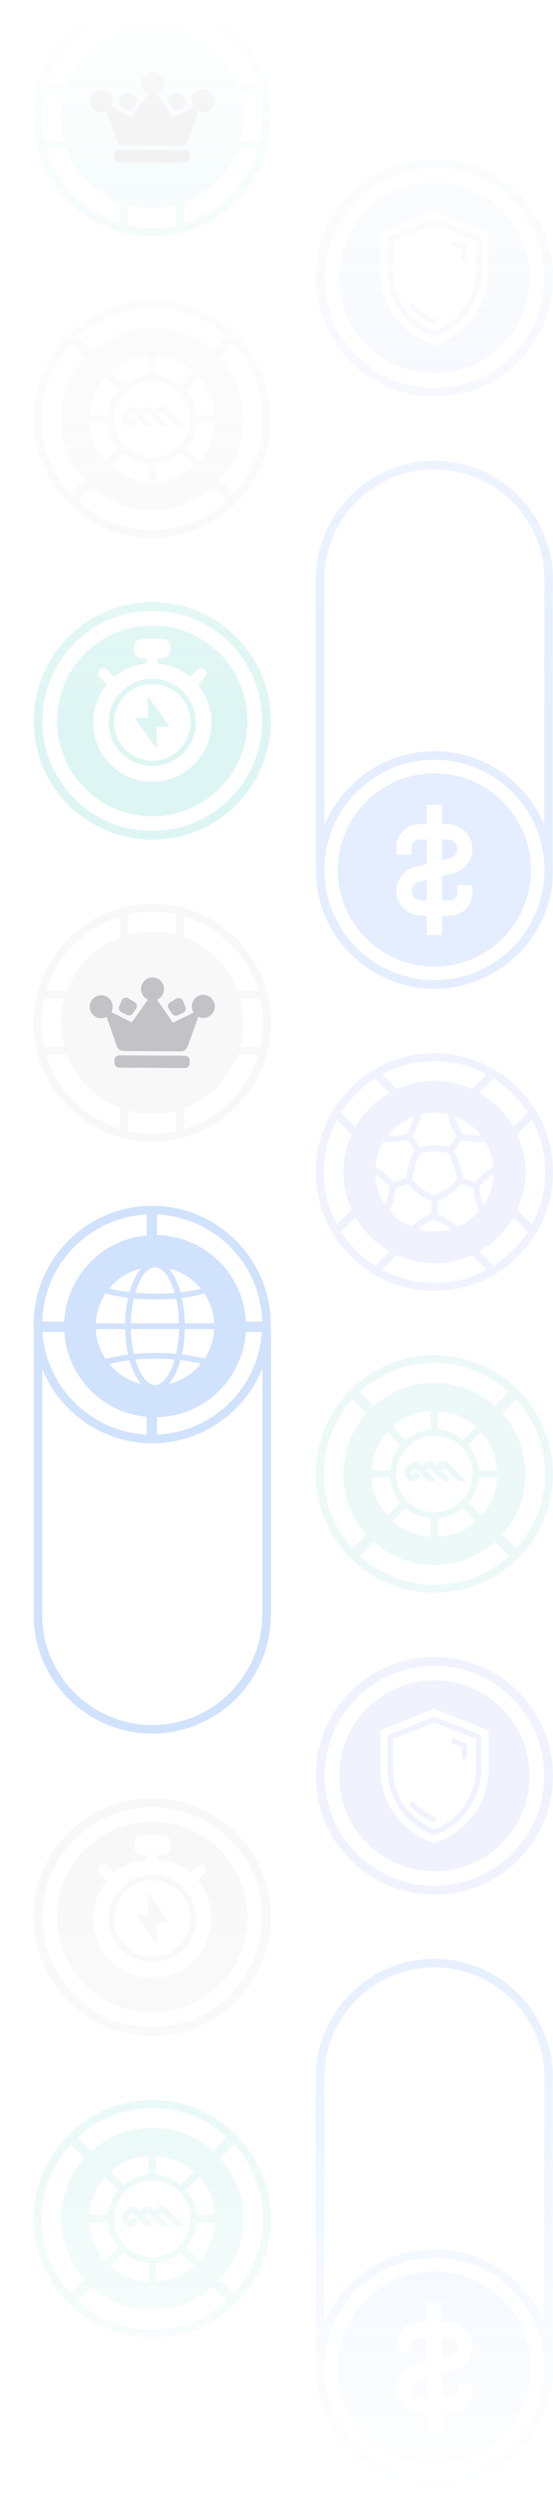 <svg width="345" height="1557" viewBox="0 0 345 1557" fill="none" xmlns="http://www.w3.org/2000/svg">
    <mask id="mask0_700_4119" style="mask-type:alpha" maskUnits="userSpaceOnUse" x="-155" y="0" width="500" height="1557">
        <rect width="500" height="1557" transform="matrix(-1 0 0 1 345 0)" fill="url(#paint0_linear_700_4119)"/>
    </mask>
    <g mask="url(#mask0_700_4119)">
        <g opacity="0.5">
            <path d="M-28.65 1576.41C0.217 1547.54 0.217 1500.57 -28.65 1471.71C-57.517 1442.84 -104.483 1442.84 -133.35 1471.71C-162.217 1500.57 -162.217 1547.54 -133.35 1576.41C-104.483 1605.27 -57.517 1605.27 -28.65 1576.41ZM-129.861 1475.2C-102.917 1448.25 -59.083 1448.25 -32.146 1475.2C-5.203 1502.14 -5.203 1545.97 -32.146 1572.91C-59.09 1599.85 -102.924 1599.85 -129.861 1572.91C-156.804 1545.97 -156.804 1502.13 -129.861 1475.2Z" fill="#E3E3E3"/>
            <path d="M-81 1042C-62.037 1042 -43.089 1034.79 -28.649 1020.35C0.216 991.491 0.216 944.54 -28.649 915.68C-42.638 901.693 -61.228 894 -81 894C-100.772 894 -119.362 901.693 -133.351 915.68C-162.216 944.54 -162.216 991.491 -133.351 1020.35C-118.927 1034.77 -99.963 1042 -81 1042ZM-32.535 1016.47C-59.254 1043.18 -102.73 1043.18 -129.45 1016.47C-156.17 989.75 -156.17 946.281 -129.45 919.565C-116.502 906.62 -99.295 899.502 -80.984 899.502C-62.674 899.502 -45.467 906.635 -32.519 919.565C-5.799 946.281 -5.799 989.75 -32.519 1016.47H-32.535Z" fill="#9DADF2"/>
            <path d="M-81 666C-62.037 666 -43.089 658.789 -28.649 644.351C0.216 615.491 0.216 568.54 -28.649 539.68C-42.638 525.693 -61.228 518 -81 518C-100.772 518 -119.362 525.693 -133.351 539.68C-162.216 568.54 -162.216 615.491 -133.351 644.351C-118.927 658.773 -99.963 666 -81 666ZM-32.535 640.466C-59.254 667.181 -102.73 667.181 -129.45 640.466C-156.17 613.75 -156.17 570.281 -129.45 543.565C-116.502 530.62 -99.295 523.502 -80.984 523.502C-62.674 523.502 -45.467 530.635 -32.519 543.565C-5.799 570.281 -5.799 613.75 -32.519 640.466H-32.535Z" fill="#9DADF2"/>
            <path d="M-28.65 268.406C0.217 239.539 0.217 192.574 -28.65 163.707C-57.517 134.84 -104.483 134.84 -133.35 163.707C-162.217 192.574 -162.217 239.539 -133.35 268.406C-104.483 297.273 -57.517 297.273 -28.65 268.406ZM-129.861 167.196C-102.917 140.252 -59.083 140.252 -32.146 167.196C-5.203 194.14 -5.203 237.974 -32.146 264.91C-59.09 291.854 -102.924 291.854 -129.861 264.91C-156.804 237.967 -156.804 194.133 -129.861 167.196Z" fill="#E3E3E3"/>
        </g>
        <g opacity="0.25">
            <path d="M95 1268C113.963 1268 132.911 1260.79 147.351 1246.35C176.216 1217.49 176.216 1170.54 147.351 1141.68C133.362 1127.69 114.772 1120 95 1120C75.228 1120 56.638 1127.69 42.649 1141.68C13.784 1170.54 13.784 1217.49 42.649 1246.35C57.073 1260.77 76.037 1268 95 1268ZM143.465 1242.47C116.746 1269.18 73.27 1269.18 46.55 1242.47C19.83 1215.75 19.83 1172.28 46.55 1145.57C59.498 1132.62 76.705 1125.5 95.016 1125.5C113.326 1125.5 130.533 1132.64 143.481 1145.57C170.201 1172.28 170.201 1215.75 143.481 1242.47H143.465Z" fill="#E3E3E3"/>
            <path d="M92.258 1178.44L105.968 1197.64H97.745V1211.35L84.035 1192.16H92.258V1178.44Z" fill="#E3E3E3"/>
            <path d="M95.011 1167.76C110.027 1167.76 122.213 1179.94 122.213 1194.96C122.213 1209.97 110.027 1222.12 95.011 1222.12C79.996 1222.12 67.81 1209.94 67.81 1194.96C67.81 1179.97 79.996 1167.76 95.011 1167.76ZM95.011 1218.77C108.192 1218.77 118.887 1208.07 118.887 1194.89C118.887 1181.71 108.192 1171.02 95.011 1171.02C81.83 1171.02 71.136 1181.71 71.136 1194.89C71.136 1208.07 81.83 1218.77 95.011 1218.77Z" fill="#E3E3E3"/>
            <path d="M52.964 1151.98C64.186 1140.75 79.124 1134.58 95.01 1134.58C110.896 1134.58 125.818 1140.76 137.056 1151.98C160.231 1175.16 160.231 1212.88 137.056 1236.06C125.46 1247.66 110.243 1253.45 95.01 1253.45C79.777 1253.45 64.559 1247.66 52.964 1236.06C29.788 1212.89 29.788 1175.17 52.964 1151.98ZM95.01 1231.85C115.341 1231.85 131.895 1215.3 131.895 1194.97C131.895 1185.99 128.678 1177.75 123.331 1171.32L127.838 1166.81C129.128 1165.52 129.128 1163.42 127.838 1162.12C126.548 1160.81 124.45 1160.83 123.144 1162.12L118.636 1166.62C113.04 1161.95 105.999 1158.87 98.321 1158.22V1155.17H101.367C104.056 1155.17 106.279 1152.95 106.279 1150.26V1147.7C106.279 1144.98 104.056 1142.78 101.367 1142.78H88.621C85.932 1142.78 83.709 1144.98 83.709 1147.7V1150.26C83.709 1152.95 85.932 1155.17 88.621 1155.17H91.668V1158.22C83.974 1158.88 76.948 1161.96 71.352 1166.62L66.844 1162.12C65.554 1160.83 63.456 1160.83 62.15 1162.12C60.86 1163.41 60.86 1165.51 62.15 1166.81L66.658 1171.32C61.311 1177.75 58.093 1185.97 58.093 1194.97C58.093 1215.3 74.647 1231.85 94.979 1231.85H95.01Z" fill="#E3E3E3"/>
            <path d="M168.906 824.953C168.906 784.179 135.727 751 94.953 751C54.178 751 21 784.179 21 824.953C21 865.728 54.178 898.906 94.953 898.906C135.727 898.906 168.906 865.728 168.906 824.953ZM26.328 824.953C26.328 787.114 57.114 756.328 94.953 756.328C132.792 756.328 163.578 787.114 163.578 824.953C163.578 862.792 132.792 893.579 94.953 893.579C57.114 893.579 26.328 862.792 26.328 824.953Z" fill="#478BF9"/>
            <path d="M168.906 1005.74C168.906 1004.27 167.71 1003.09 166.25 1003.09C164.79 1003.09 163.594 1004.28 163.594 1005.74C163.594 1043.58 132.807 1074.37 94.969 1074.37C57.13 1074.37 26.343 1043.58 26.343 1005.74C26.343 1004.27 25.147 1003.09 23.687 1003.09C22.227 1003.09 21.031 1004.28 21.031 1005.74C21.031 1046.52 54.21 1079.7 94.984 1079.7C135.759 1079.7 168.938 1046.52 168.938 1005.74H168.906Z" fill="#478BF9"/>
            <path d="M23.254 823.167H55.641V829.551H23.254V823.167Z" fill="#478BF9"/>
            <path d="M134.765 823.167H167.151V829.551H134.765V823.167Z" fill="#478BF9"/>
            <path d="M91.505 866.411H97.889V898.798H91.505V866.411Z" fill="#478BF9"/>
            <path d="M91.505 753.92H97.889V786.307H91.505V753.92Z" fill="#478BF9"/>
            <path d="M56.618 785.84C78.768 763.69 114.696 763.69 136.862 785.84C159.012 807.991 159.012 843.919 136.862 866.084C114.712 888.235 78.784 888.235 56.618 866.084C34.468 843.934 34.468 808.006 56.618 785.84ZM85.773 790.64C79.312 792.644 73.518 796.387 69.013 801.482L68.143 802.461L69.417 802.756C72.788 803.548 76.391 804.2 80.119 804.682L80.787 804.775L80.974 804.123C81.595 801.995 82.325 799.944 83.164 798.049C84.205 795.673 85.37 793.591 86.643 791.836L88.041 789.925L85.773 790.625V790.64ZM111.698 824.192L111.667 823.384C111.512 818.475 110.968 813.784 110.036 809.466L109.896 808.783L109.197 808.845C101.027 809.559 92.297 809.528 84.174 808.767L83.475 808.705L83.319 809.389C82.372 813.753 81.828 818.46 81.688 823.384V824.192H111.683H111.698ZM81.688 827.795V828.603C81.859 833.527 82.403 838.233 83.35 842.598L83.506 843.282L84.205 843.22C92.328 842.459 101.058 842.443 109.228 843.142L109.927 843.204L110.067 842.521C110.999 838.202 111.543 833.527 111.698 828.603L111.729 827.795H81.719H81.688ZM96.693 789.289C92.173 789.289 87.575 795.02 84.702 804.263L84.406 805.195L85.385 805.272C89.206 805.598 93.152 805.769 97.113 805.769C100.794 805.769 104.46 805.629 108.032 805.334L109.011 805.257L108.716 804.309C105.842 795.036 101.229 789.273 96.693 789.273V789.289ZM124.529 801.653C119.993 796.48 114.152 792.675 107.613 790.656L105.33 789.957L106.743 791.883C108.017 793.622 109.197 795.719 110.223 798.08C111.046 799.944 111.791 802.026 112.444 804.263L112.63 804.899L113.298 804.822C117.057 804.356 120.692 803.734 124.109 802.942L125.398 802.647L124.529 801.653ZM133.6 823.353C133.165 817.295 131.223 811.392 127.977 806.251L127.666 805.769L127.107 805.909C123.131 806.919 118.844 807.726 114.339 808.301L113.5 808.41L113.671 809.249C114.603 813.753 115.131 818.522 115.271 823.43V824.192H133.647L133.584 823.353H133.6ZM127.666 846.218L127.977 845.736C131.223 840.61 133.165 834.692 133.6 828.634L133.662 827.795H115.302V828.556C115.147 833.465 114.603 838.249 113.686 842.738L113.516 843.577L114.354 843.686C118.844 844.26 123.146 845.068 127.123 846.078L127.682 846.218H127.666ZM107.613 861.347C114.152 859.327 119.993 855.522 124.529 850.349L125.398 849.355L124.109 849.06C120.692 848.283 117.057 847.647 113.298 847.181L112.63 847.103L112.444 847.74C111.791 849.977 111.046 852.058 110.223 853.922C109.182 856.299 108.017 858.38 106.743 860.135L105.33 862.061L107.613 861.362V861.347ZM96.693 862.698C101.229 862.698 105.842 856.935 108.716 847.662L109.011 846.715L108.032 846.637C100.623 846.047 92.732 846.062 85.385 846.699L84.406 846.777L84.702 847.709C87.591 856.935 92.189 862.683 96.693 862.683V862.698ZM69.013 850.505C73.518 855.6 79.327 859.343 85.773 861.347L88.041 862.046L86.643 860.135C85.37 858.396 84.205 856.299 83.164 853.922C82.341 852.011 81.595 849.977 80.974 847.848L80.787 847.196L80.119 847.289C76.391 847.771 72.788 848.423 69.417 849.215L68.143 849.526L69.013 850.505ZM59.802 828.634C60.237 834.754 62.21 840.734 65.534 845.922L65.844 846.404L66.404 846.264C70.334 845.223 74.605 844.4 79.079 843.794L79.917 843.686L79.747 842.862C78.815 838.358 78.271 833.558 78.131 828.572V827.811H59.755L59.818 828.65L59.802 828.634ZM78.1 824.192V823.43C78.255 818.444 78.799 813.629 79.731 809.14L79.902 808.317L79.063 808.208C74.59 807.602 70.334 806.779 66.388 805.738L65.829 805.598L65.518 806.08C62.194 811.268 60.206 817.233 59.787 823.368L59.724 824.207H78.085L78.1 824.192Z" fill="#478BF9"/>
            <path d="M169 1006.86V828.386C169 826.91 167.804 825.729 166.344 825.729C164.884 825.729 163.688 826.926 163.688 828.386V1006.86C163.688 1008.34 164.884 1009.52 166.344 1009.52C167.804 1009.52 169 1008.32 169 1006.86Z" fill="#478BF9"/>
            <path d="M26.407 1007.27V828.79C26.407 827.314 25.211 826.134 23.751 826.134C22.291 826.134 21.095 827.33 21.095 828.79V1007.27C21.095 1008.74 22.291 1009.92 23.751 1009.92C25.211 1009.92 26.407 1008.73 26.407 1007.27Z" fill="#478BF9"/>
            <path d="M147.35 689.35C176.217 660.483 176.217 613.517 147.35 584.65C118.483 555.783 71.517 555.783 42.65 584.65C13.783 613.517 13.783 660.483 42.65 689.35C71.517 718.217 118.483 718.217 147.35 689.35ZM46.139 588.139C73.083 561.196 116.917 561.196 143.854 588.139C170.797 615.083 170.797 658.917 143.854 685.854C116.91 712.797 73.076 712.797 46.139 685.854C19.196 658.91 19.196 615.076 46.139 588.139Z" fill="#E3E3E3"/>
            <path d="M45.336 621.296C45.595 621.036 45.806 620.706 45.925 620.341C48.488 612.759 52.672 606.041 58.358 600.355C64.037 594.675 70.763 590.491 78.345 587.922C79.349 587.578 80.022 586.644 80.022 585.584V567.591C80.022 566.833 79.671 566.117 79.075 565.647C78.471 565.176 77.692 565.015 76.962 565.197C64.002 568.441 52.138 575.166 42.661 584.65C33.184 594.135 26.458 605.992 23.215 618.951C23.032 619.688 23.201 620.467 23.664 621.071C24.135 621.675 24.851 622.019 25.609 622.019H43.602C44.276 622.019 44.893 621.745 45.35 621.289L45.336 621.296ZM54.869 596.866C49.07 602.664 44.697 609.46 41.847 617.084H28.831C32.102 606.188 38.049 596.234 46.143 588.139C54.237 580.045 64.192 574.099 75.08 570.835V583.85C67.456 586.693 60.661 591.067 54.862 596.873L54.869 596.866Z" fill="#E3E3E3"/>
            <path d="M147.346 689.35C156.823 679.873 163.556 668.008 166.799 655.049C166.981 654.312 166.813 653.533 166.35 652.936C165.879 652.332 165.163 651.988 164.405 651.988H146.412C145.352 651.988 144.411 652.662 144.074 653.666C141.512 661.248 137.328 667.966 131.642 673.653C125.962 679.332 119.237 683.516 111.655 686.085C110.651 686.422 109.977 687.363 109.977 688.423V706.416C109.977 707.174 110.328 707.89 110.925 708.361C111.529 708.831 112.308 708.992 113.045 708.81C126.005 705.567 137.862 698.841 147.346 689.364V689.35ZM161.169 656.917C157.897 667.812 151.951 677.767 143.857 685.861C135.763 693.955 125.808 699.901 114.913 703.173V690.157C122.536 687.314 129.332 682.94 135.131 677.142C140.929 671.343 145.303 664.548 148.153 656.924H161.169V656.917Z" fill="#E3E3E3"/>
            <path d="M79.296 708.149C79.759 707.686 80.019 707.061 80.019 706.401V688.409C80.019 687.348 79.345 686.408 78.341 686.071C70.759 683.508 64.041 679.324 58.354 673.638C52.668 667.952 48.491 661.233 45.922 653.651C45.584 652.648 44.644 651.974 43.584 651.974H25.591C24.833 651.974 24.117 652.325 23.646 652.921C23.176 653.518 23.014 654.304 23.197 655.034C26.447 667.994 33.173 679.851 42.65 689.335C52.127 698.82 63.991 705.545 76.951 708.788C77.688 708.971 78.467 708.802 79.064 708.339C79.141 708.269 79.218 708.206 79.288 708.135L79.296 708.149ZM75.083 690.15V703.165C64.188 699.894 54.233 693.948 46.139 685.853C38.045 677.759 32.106 667.804 28.827 656.909H41.843C44.686 664.533 49.059 671.321 54.865 677.127C60.664 682.926 67.459 687.306 75.083 690.15Z" fill="#E3E3E3"/>
            <path d="M166.156 621.296C166.226 621.226 166.296 621.148 166.352 621.071C166.823 620.474 166.984 619.688 166.802 618.951C163.558 605.992 156.833 594.128 147.349 584.65C137.864 575.173 126.007 568.441 113.048 565.197C112.311 565.015 111.532 565.183 110.935 565.647C110.338 566.117 109.987 566.833 109.987 567.591V585.584C109.987 586.644 110.661 587.585 111.665 587.922C119.247 590.484 125.965 594.668 131.652 600.355C137.331 606.034 141.515 612.759 144.084 620.341C144.421 621.345 145.362 622.019 146.422 622.019H164.415C165.075 622.019 165.707 621.759 166.163 621.303L166.156 621.296ZM114.922 570.835C125.818 574.106 135.772 580.052 143.867 588.146C151.961 596.241 157.9 606.195 161.179 617.091H148.163C145.32 609.467 140.946 602.678 135.141 596.872C129.342 591.074 122.546 586.7 114.922 583.85V570.835Z" fill="#E3E3E3"/>
            <path d="M54.866 596.866C76.994 574.738 113.007 574.731 135.135 596.866C157.27 619.001 157.263 655.007 135.135 677.135C113.007 699.263 77.001 699.27 54.866 677.135C32.731 655 32.738 618.994 54.866 596.866Z" fill="#E3E3E3"/>
            <path d="M74.526 657.259L115.298 657.529C117.016 657.54 118.399 658.942 118.388 660.66L118.378 662.113C118.367 663.83 116.965 665.213 115.247 665.202L74.475 664.932C72.757 664.92 71.374 663.519 71.386 661.801L71.395 660.348C71.407 658.63 72.808 657.247 74.526 657.259Z" fill="#110A1D"/>
            <path d="M109.743 632.647C110.186 632.647 110.635 632.549 111.042 632.352L114.222 630.815C115.605 630.141 116.237 628.505 115.662 627.08L114.201 623.444C113.752 622.335 112.692 621.611 111.499 621.604C110.986 621.604 110.481 621.731 110.031 621.991L106.24 624.153C105.531 624.553 105.019 625.248 104.836 626.048C104.654 626.849 104.815 627.691 105.279 628.365L107.357 631.377C107.897 632.163 108.796 632.64 109.751 632.64L109.743 632.647Z" fill="#110A1D"/>
            <path d="M80.397 632.451C81.352 632.451 82.258 631.995 82.805 631.216L84.862 628.317C85.34 627.65 85.508 626.807 85.34 626.007C85.171 625.207 84.666 624.505 83.957 624.09L80.046 621.795C79.604 621.535 79.099 621.395 78.586 621.388C77.393 621.381 76.319 622.09 75.855 623.192L74.381 626.723C73.791 628.141 74.402 629.791 75.771 630.479L79.099 632.143C79.499 632.339 79.948 632.451 80.391 632.451H80.397Z" fill="#110A1D"/>
            <path d="M112.948 654.803C114.738 654.817 116.346 653.694 116.957 652.009L123.759 633.286C124.195 633.497 124.658 633.658 125.128 633.778C125.683 633.918 126.245 633.988 126.813 633.988C127.143 633.988 127.466 633.974 127.782 633.932C131.327 633.483 134.016 630.443 134.037 626.863C134.065 622.903 130.864 619.66 126.904 619.632C122.945 619.604 119.702 622.805 119.681 626.765C119.681 627.677 119.835 628.555 120.158 629.376C120.334 629.825 120.551 630.254 120.804 630.661L107.866 636.923L97.967 622.581C98.381 622.405 98.781 622.187 99.161 621.928C99.877 621.443 100.501 620.84 101.007 620.13C101.863 618.923 102.327 617.498 102.334 616.024C102.362 612.064 99.161 608.821 95.201 608.793C95.026 608.793 94.843 608.793 94.668 608.807C91.122 609.046 88.258 611.889 87.998 615.434C87.879 617.112 88.321 618.719 89.276 620.088C89.781 620.804 90.399 621.415 91.108 621.9C91.481 622.159 91.881 622.377 92.295 622.552L82.221 636.747L69.493 630.38C69.732 629.924 69.921 629.446 70.062 628.948C70.23 628.344 70.322 627.712 70.322 627.073C70.322 626.786 70.308 626.498 70.279 626.217C69.872 622.609 66.826 619.871 63.196 619.85C59.237 619.822 55.993 623.023 55.972 626.982C55.944 630.759 58.879 633.932 62.648 634.192L63.098 634.206C63.828 634.206 64.544 634.108 65.239 633.897C65.688 633.757 66.124 633.581 66.531 633.357L72.919 651.714C73.502 653.406 75.102 654.544 76.892 654.558L112.948 654.796V654.803Z" fill="#110A1D"/>
            <path d="M95 523C113.963 523 132.911 515.789 147.351 501.351C176.216 472.491 176.216 425.54 147.351 396.68C133.362 382.693 114.772 375 95 375C75.228 375 56.638 382.693 42.649 396.68C13.784 425.54 13.784 472.491 42.649 501.351C57.073 515.773 76.037 523 95 523ZM143.465 497.466C116.746 524.181 73.27 524.181 46.55 497.466C19.83 470.75 19.83 427.281 46.55 400.565C59.498 387.62 76.705 380.502 95.016 380.502C113.326 380.502 130.533 387.635 143.481 400.565C170.201 427.281 170.201 470.75 143.481 497.466H143.465Z" fill="#7DDACF"/>
            <path d="M92.258 433.436L105.968 452.645H97.745V466.352L84.035 447.158H92.258V433.436Z" fill="#7DDACF"/>
            <path d="M95.011 422.759C110.027 422.759 122.213 434.943 122.213 449.956C122.213 464.969 110.027 477.122 95.011 477.122C79.996 477.122 67.81 464.938 67.81 449.956C67.81 434.974 79.996 422.759 95.011 422.759ZM95.011 473.765C108.192 473.765 118.887 463.073 118.887 449.894C118.887 436.715 108.192 426.023 95.011 426.023C81.83 426.023 71.136 436.715 71.136 449.894C71.136 463.073 81.83 473.765 95.011 473.765Z" fill="#7DDACF"/>
            <path d="M52.964 406.984C64.186 395.748 79.124 389.578 95.01 389.578C110.896 389.578 125.818 395.764 137.056 406.984C160.231 430.157 160.231 467.875 137.056 491.063C125.46 502.657 110.243 508.454 95.01 508.454C79.777 508.454 64.559 502.657 52.964 491.063C29.788 467.891 29.788 430.172 52.964 406.984ZM95.01 486.851C115.341 486.851 131.895 470.3 131.895 449.972C131.895 440.989 128.678 432.752 123.331 426.318L127.838 421.811C129.128 420.521 129.128 418.423 127.838 417.117C126.548 415.812 124.45 415.827 123.144 417.117L118.636 421.624C113.04 416.946 105.999 413.869 98.321 413.217V410.17H101.367C104.056 410.17 106.279 407.948 106.279 405.259V402.695C106.279 399.975 104.056 397.784 101.367 397.784H88.621C85.932 397.784 83.709 399.975 83.709 402.695V405.259C83.709 407.948 85.932 410.17 88.621 410.17H91.668V413.217C83.974 413.885 76.948 416.962 71.352 421.624L66.844 417.117C65.554 415.827 63.456 415.827 62.15 417.117C60.86 418.407 60.86 420.505 62.15 421.811L66.658 426.318C61.311 432.752 58.093 440.973 58.093 449.972C58.093 470.3 74.647 486.851 94.979 486.851H95.01Z" fill="#7DDACF"/>
            <path d="M95 335C135.809 335 169 301.793 169 261C169 220.207 135.793 187 95 187C54.207 187 21 220.207 21 261C21 301.793 54.207 335 95 335ZM95 191.928C133.088 191.928 164.072 222.912 164.072 261C164.072 299.088 133.088 330.072 95 330.072C56.912 330.072 25.928 299.088 25.928 261C25.928 222.912 56.912 191.928 95 191.928Z" fill="#E3E3E3"/>
            <path d="M46.714 208.195L69.623 231.104L65.116 235.611L42.207 212.702L46.714 208.195Z" fill="#E3E3E3"/>
            <path d="M125.57 287.055L148.479 309.964L143.972 314.471L121.063 291.562L125.57 287.055Z" fill="#E3E3E3"/>
            <path d="M64.419 287.051L68.926 291.558L46.017 314.467L41.51 309.96L64.419 287.051Z" fill="#E3E3E3"/>
            <path d="M143.957 207.501L148.464 212.008L125.566 234.906L121.059 230.399L143.957 207.501Z" fill="#E3E3E3"/>
            <path d="M76.933 262.989C75.44 261.497 75.44 259.087 76.933 257.61L80.104 254.455C81.597 252.962 84.006 252.962 85.483 254.455L87.193 256.165L89.168 254.19C90.66 252.698 93.07 252.698 94.547 254.19L96.257 255.916L98.231 253.926C99.724 252.434 102.133 252.434 103.61 253.926L114.104 264.42C114.182 264.497 114.182 264.622 114.104 264.715C112.705 266.114 110.419 266.114 109.005 264.715L102.242 257.952C101.511 257.222 100.33 257.222 99.599 257.952L99.102 258.45C99.008 258.543 99.008 258.683 99.102 258.776L104.745 264.42C104.823 264.497 104.823 264.622 104.745 264.715C103.346 266.114 101.061 266.114 99.646 264.715L93.163 258.232C92.432 257.502 91.251 257.502 90.52 258.232L90.023 258.73C89.945 258.807 89.945 258.932 90.023 259.025L95.464 264.466C95.542 264.544 95.542 264.668 95.464 264.762C94.065 266.161 91.779 266.161 90.365 264.762L84.1 258.497C83.369 257.766 82.187 257.766 81.457 258.497L80.384 259.569C79.964 259.989 79.964 260.689 80.384 261.108L80.555 261.279C80.975 261.699 81.674 261.699 82.094 261.279L83.478 259.896C83.555 259.818 83.68 259.818 83.773 259.896L86.167 262.29C86.245 262.368 86.245 262.492 86.167 262.585L84.006 264.746C82.514 266.239 80.104 266.239 78.627 264.746L76.917 263.036L76.933 262.989Z" fill="#E3E3E3"/>
            <path d="M94.996 204.24C126.338 204.24 151.74 229.643 151.74 260.984C151.74 292.325 126.338 317.728 94.996 317.728C63.655 317.728 38.253 292.325 38.253 260.984C38.253 229.643 63.655 204.24 94.996 204.24ZM92.68 221.761C83.57 222.289 75.299 225.927 68.894 231.617L77.087 239.81C81.363 236.188 86.757 233.84 92.68 233.343V221.761ZM97.297 221.761V233.343C103.221 233.825 108.615 236.188 112.89 239.81L121.083 231.617C114.678 225.927 106.408 222.289 97.297 221.761ZM124.348 234.882L116.155 243.075C119.777 247.35 122.125 252.744 122.622 258.668H134.204C133.676 249.557 130.038 241.287 124.348 234.882ZM134.204 263.285H122.622C122.14 269.208 119.777 274.602 116.155 278.878L124.348 287.07C130.038 280.665 133.676 272.395 134.204 263.285ZM97.297 300.191C106.408 299.663 114.678 296.025 121.083 290.335L112.89 282.142C108.615 285.765 103.221 288.112 97.297 288.61V300.191ZM118.844 260.968C118.844 247.801 108.164 237.12 94.996 237.12C81.829 237.12 71.149 247.801 71.149 260.968C71.149 274.136 81.829 284.816 94.996 284.816C108.164 284.816 118.844 274.136 118.844 260.968ZM92.68 300.191V288.61C86.757 288.128 81.363 285.765 77.087 282.142L68.894 290.335C75.299 296.025 83.57 299.663 92.68 300.191ZM65.63 287.07L73.823 278.878C70.2 274.602 67.853 269.208 67.355 263.285H55.773C56.302 272.395 59.94 280.665 65.63 287.07ZM67.355 258.668C67.837 252.744 70.2 247.35 73.823 243.075L65.63 234.882C59.94 241.287 56.302 249.557 55.773 258.668H67.355Z" fill="#E3E3E3"/>
            <path d="M95 1456C135.809 1456 169 1422.79 169 1382C169 1341.21 135.793 1308 95 1308C54.207 1308 21 1341.21 21 1382C21 1422.79 54.207 1456 95 1456ZM95 1312.93C133.088 1312.93 164.072 1343.91 164.072 1382C164.072 1420.09 133.088 1451.07 95 1451.07C56.912 1451.07 25.928 1420.09 25.928 1382C25.928 1343.91 56.912 1312.93 95 1312.93Z" fill="#7DDACF"/>
            <path d="M46.714 1329.2L69.623 1352.1L65.116 1356.61L42.207 1333.7L46.714 1329.2Z" fill="#7DDACF"/>
            <path d="M125.57 1408.05L148.479 1430.96L143.972 1435.47L121.063 1412.56L125.57 1408.05Z" fill="#7DDACF"/>
            <path d="M64.419 1408.05L68.926 1412.56L46.017 1435.47L41.51 1430.96L64.419 1408.05Z" fill="#7DDACF"/>
            <path d="M143.957 1328.5L148.464 1333.01L125.566 1355.91L121.059 1351.4L143.957 1328.5Z" fill="#7DDACF"/>
            <path d="M76.933 1383.99C75.44 1382.5 75.44 1380.09 76.933 1378.61L80.104 1375.45C81.597 1373.96 84.006 1373.96 85.483 1375.45L87.193 1377.16L89.168 1375.19C90.66 1373.7 93.07 1373.7 94.547 1375.19L96.257 1376.92L98.231 1374.93C99.724 1373.43 102.133 1373.43 103.61 1374.93L114.104 1385.42C114.182 1385.5 114.182 1385.62 114.104 1385.72C112.705 1387.11 110.419 1387.11 109.005 1385.72L102.242 1378.95C101.511 1378.22 100.33 1378.22 99.599 1378.95L99.102 1379.45C99.008 1379.54 99.008 1379.68 99.102 1379.78L104.745 1385.42C104.823 1385.5 104.823 1385.62 104.745 1385.72C103.346 1387.11 101.061 1387.11 99.646 1385.72L93.163 1379.23C92.432 1378.5 91.251 1378.5 90.52 1379.23L90.023 1379.73C89.945 1379.81 89.945 1379.93 90.023 1380.03L95.464 1385.47C95.542 1385.54 95.542 1385.67 95.464 1385.76C94.065 1387.16 91.779 1387.16 90.365 1385.76L84.1 1379.5C83.369 1378.77 82.187 1378.77 81.457 1379.5L80.384 1380.57C79.964 1380.99 79.964 1381.69 80.384 1382.11L80.555 1382.28C80.975 1382.7 81.674 1382.7 82.094 1382.28L83.478 1380.9C83.555 1380.82 83.68 1380.82 83.773 1380.9L86.167 1383.29C86.245 1383.37 86.245 1383.49 86.167 1383.59L84.006 1385.75C82.514 1387.24 80.104 1387.24 78.627 1385.75L76.917 1384.04L76.933 1383.99Z" fill="#7DDACF"/>
            <path d="M94.996 1325.24C126.338 1325.24 151.74 1350.64 151.74 1381.98C151.74 1413.33 126.338 1438.73 94.996 1438.73C63.655 1438.73 38.253 1413.33 38.253 1381.98C38.253 1350.64 63.655 1325.24 94.996 1325.24ZM92.68 1342.76C83.57 1343.29 75.299 1346.93 68.894 1352.62L77.087 1360.81C81.363 1357.19 86.757 1354.84 92.68 1354.34V1342.76ZM97.297 1342.76V1354.34C103.221 1354.82 108.615 1357.19 112.89 1360.81L121.083 1352.62C114.678 1346.93 106.408 1343.29 97.297 1342.76ZM124.348 1355.88L116.155 1364.07C119.777 1368.35 122.125 1373.74 122.622 1379.67H134.204C133.676 1370.56 130.038 1362.29 124.348 1355.88ZM134.204 1384.28H122.622C122.14 1390.21 119.777 1395.6 116.155 1399.88L124.348 1408.07C130.038 1401.67 133.676 1393.39 134.204 1384.28ZM97.297 1421.19C106.408 1420.66 114.678 1417.03 121.083 1411.34L112.89 1403.14C108.615 1406.76 103.221 1409.11 97.297 1409.61V1421.19ZM118.844 1381.97C118.844 1368.8 108.164 1358.12 94.996 1358.12C81.829 1358.12 71.149 1368.8 71.149 1381.97C71.149 1395.14 81.829 1405.82 94.996 1405.82C108.164 1405.82 118.844 1395.14 118.844 1381.97ZM92.68 1421.19V1409.61C86.757 1409.13 81.363 1406.76 77.087 1403.14L68.894 1411.34C75.299 1417.03 83.57 1420.66 92.68 1421.19ZM65.63 1408.07L73.823 1399.88C70.2 1395.6 67.853 1390.21 67.355 1384.28H55.773C56.302 1393.39 59.94 1401.67 65.63 1408.07ZM67.355 1379.67C67.837 1373.74 70.2 1368.35 73.823 1364.07L65.63 1355.88C59.94 1362.29 56.302 1370.56 55.773 1379.67H67.355Z" fill="#7DDACF"/>
            <path d="M147.35 125.35C176.217 96.483 176.217 49.517 147.35 20.65C118.483 -8.217 71.517 -8.217 42.65 20.65C13.783 49.517 13.783 96.483 42.65 125.35C71.517 154.217 118.483 154.217 147.35 125.35ZM46.139 24.139C73.083 -2.804 116.917 -2.804 143.854 24.139C170.797 51.083 170.797 94.917 143.854 121.854C116.91 148.797 73.076 148.797 46.139 121.854C19.196 94.91 19.196 51.076 46.139 24.139Z" fill="#7DDACF"/>
            <path d="M45.336 57.296C45.595 57.036 45.806 56.706 45.925 56.341C48.488 48.759 52.672 42.041 58.358 36.355C64.037 30.675 70.763 26.491 78.345 23.922C79.349 23.578 80.022 22.644 80.022 21.584V3.591C80.022 2.833 79.671 2.117 79.075 1.647C78.471 1.176 77.692 1.015 76.962 1.197C64.002 4.441 52.138 11.166 42.661 20.65C33.184 30.135 26.458 41.992 23.215 54.951C23.032 55.688 23.201 56.468 23.664 57.071C24.135 57.675 24.851 58.019 25.609 58.019H43.602C44.276 58.019 44.893 57.745 45.35 57.289L45.336 57.296ZM54.869 32.866C49.07 38.664 44.697 45.46 41.847 53.084H28.831C32.102 42.188 38.049 32.234 46.143 24.14C54.237 16.045 64.192 10.099 75.08 6.835V19.85C67.456 22.693 60.661 27.067 54.862 32.873L54.869 32.866Z" fill="#7DDACF"/>
            <path d="M147.346 125.35C156.823 115.873 163.556 104.009 166.799 91.049C166.981 90.312 166.813 89.533 166.35 88.936C165.879 88.332 165.163 87.988 164.405 87.988H146.412C145.352 87.988 144.411 88.662 144.074 89.666C141.512 97.248 137.328 103.966 131.642 109.653C125.962 115.332 119.237 119.516 111.655 122.086C110.651 122.423 109.977 123.363 109.977 124.423V142.416C109.977 143.174 110.328 143.89 110.925 144.361C111.529 144.831 112.308 144.992 113.045 144.81C126.005 141.567 137.862 134.841 147.346 125.364V125.35ZM161.169 92.917C157.897 103.812 151.951 113.767 143.857 121.861C135.763 129.955 125.808 135.901 114.913 139.173V126.157C122.536 123.314 129.332 118.941 135.131 113.142C140.929 107.343 145.303 100.548 148.153 92.924H161.169V92.917Z" fill="#7DDACF"/>
            <path d="M79.296 144.149C79.759 143.686 80.019 143.061 80.019 142.401V124.409C80.019 123.349 79.345 122.408 78.341 122.071C70.759 119.509 64.041 115.324 58.354 109.638C52.668 103.952 48.491 97.233 45.922 89.652C45.584 88.648 44.644 87.974 43.584 87.974H25.591C24.833 87.974 24.117 88.325 23.646 88.921C23.176 89.518 23.014 90.305 23.197 91.035C26.447 103.994 33.173 115.851 42.65 125.335C52.127 134.82 63.991 141.545 76.951 144.788C77.688 144.971 78.467 144.802 79.064 144.339C79.141 144.269 79.218 144.206 79.288 144.135L79.296 144.149ZM75.083 126.15V139.165C64.188 135.894 54.233 129.948 46.139 121.853C38.045 113.759 32.106 103.804 28.827 92.909H41.843C44.686 100.533 49.059 107.321 54.865 113.127C60.664 118.926 67.459 123.306 75.083 126.15Z" fill="#7DDACF"/>
            <path d="M166.156 57.296C166.226 57.226 166.296 57.148 166.352 57.071C166.823 56.474 166.984 55.688 166.802 54.951C163.558 41.992 156.833 30.128 147.349 20.65C137.864 11.173 126.007 4.441 113.048 1.197C112.311 1.015 111.532 1.183 110.935 1.647C110.338 2.117 109.987 2.833 109.987 3.591V21.584C109.987 22.644 110.661 23.585 111.665 23.922C119.247 26.484 125.965 30.668 131.652 36.355C137.331 42.034 141.515 48.759 144.084 56.341C144.421 57.345 145.362 58.019 146.422 58.019H164.415C165.075 58.019 165.707 57.759 166.163 57.303L166.156 57.296ZM114.922 6.835C125.818 10.106 135.772 16.052 143.867 24.146C151.961 32.241 157.9 42.195 161.179 53.091H148.163C145.32 45.467 140.946 38.678 135.141 32.873C129.342 27.074 122.546 22.7 114.922 19.85V6.835Z" fill="#7DDACF"/>
            <path d="M54.866 32.866C76.994 10.738 113.007 10.731 135.135 32.866C157.27 55.001 157.263 91.007 135.135 113.135C113.007 135.263 77.001 135.27 54.866 113.135C32.731 91 32.738 54.994 54.866 32.866Z" fill="#7DDACF"/>
            <path d="M74.526 93.259L115.298 93.529C117.016 93.54 118.399 94.942 118.388 96.66L118.378 98.113C118.367 99.83 116.965 101.213 115.247 101.202L74.475 100.932C72.757 100.92 71.374 99.519 71.386 97.801L71.395 96.348C71.407 94.63 72.808 93.247 74.526 93.259Z" fill="#110A1D"/>
            <path d="M109.743 68.647C110.186 68.647 110.635 68.549 111.042 68.352L114.222 66.815C115.605 66.141 116.237 64.505 115.662 63.08L114.201 59.444C113.752 58.334 112.692 57.611 111.499 57.604C110.986 57.604 110.481 57.731 110.031 57.99L106.24 60.153C105.531 60.553 105.019 61.248 104.836 62.048C104.654 62.849 104.815 63.691 105.279 64.365L107.357 67.376C107.897 68.163 108.796 68.64 109.751 68.64L109.743 68.647Z" fill="#110A1D"/>
            <path d="M80.397 68.451C81.352 68.451 82.258 67.995 82.805 67.216L84.862 64.317C85.34 63.65 85.508 62.807 85.34 62.007C85.171 61.207 84.666 60.505 83.957 60.09L80.046 57.795C79.604 57.535 79.099 57.395 78.586 57.388C77.393 57.381 76.319 58.09 75.855 59.192L74.381 62.723C73.791 64.141 74.402 65.791 75.771 66.479L79.099 68.143C79.499 68.339 79.948 68.451 80.391 68.451H80.397Z" fill="#110A1D"/>
            <path d="M112.948 90.803C114.738 90.817 116.346 89.694 116.957 88.009L123.759 69.286C124.195 69.497 124.658 69.658 125.128 69.778C125.683 69.918 126.245 69.988 126.813 69.988C127.143 69.988 127.466 69.974 127.782 69.932C131.327 69.483 134.016 66.443 134.037 62.863C134.065 58.904 130.864 55.66 126.904 55.632C122.945 55.604 119.702 58.805 119.681 62.765C119.681 63.677 119.835 64.555 120.158 65.376C120.334 65.825 120.551 66.254 120.804 66.661L107.866 72.923L97.967 58.581C98.381 58.405 98.781 58.187 99.161 57.928C99.877 57.443 100.501 56.84 101.007 56.13C101.863 54.923 102.327 53.498 102.334 52.024C102.362 48.064 99.161 44.821 95.201 44.793C95.026 44.793 94.843 44.793 94.668 44.807C91.122 45.046 88.258 47.889 87.998 51.434C87.879 53.112 88.321 54.719 89.276 56.088C89.781 56.804 90.399 57.415 91.108 57.9C91.481 58.159 91.881 58.377 92.295 58.553L82.221 72.747L69.493 66.38C69.732 65.924 69.921 65.446 70.062 64.948C70.23 64.344 70.322 63.712 70.322 63.073C70.322 62.786 70.308 62.498 70.279 62.217C69.872 58.609 66.826 55.871 63.196 55.85C59.237 55.822 55.993 59.023 55.972 62.982C55.944 66.759 58.879 69.932 62.648 70.192L63.098 70.206C63.828 70.206 64.544 70.108 65.239 69.897C65.688 69.757 66.124 69.581 66.531 69.356L72.919 87.714C73.502 89.406 75.102 90.543 76.892 90.558L112.948 90.796V90.803Z" fill="#110A1D"/>
        </g>
        <g opacity="0.15">
            <path d="M197.031 1474.84C197.031 1515.63 230.224 1548.82 271.016 1548.82C311.807 1548.82 345 1515.63 345 1474.84C345 1434.04 311.807 1400.85 271.016 1400.85C230.224 1400.85 197.031 1434.04 197.031 1474.84ZM339.67 1474.84C339.67 1512.69 308.87 1543.49 271.016 1543.49C233.161 1543.49 202.361 1512.69 202.361 1474.84C202.361 1436.98 233.161 1406.18 271.016 1406.18C308.87 1406.18 339.67 1436.98 339.67 1474.84Z" fill="#478BF9"/>
            <path d="M197.031 1293.98C197.031 1295.46 198.228 1296.64 199.688 1296.64C201.149 1296.64 202.346 1295.45 202.346 1293.98C202.346 1256.13 233.145 1225.33 271 1225.33C308.855 1225.33 339.654 1256.13 339.654 1293.98C339.654 1295.46 340.851 1296.64 342.312 1296.64C343.772 1296.64 344.969 1295.45 344.969 1293.98C344.969 1253.19 311.776 1220 270.984 1220C230.193 1220 197 1253.19 197 1293.98H197.031Z" fill="#478BF9"/>
            <path d="M285.267 1461.77C285.267 1464.49 283.417 1466.85 280.776 1467.5L275.756 1468.76V1455.85H279.33C282.594 1455.85 285.251 1458.5 285.251 1461.77H285.267Z" fill="#478BF9"/>
            <path d="M266.278 1493.83H262.703C259.44 1493.83 256.783 1491.17 256.783 1487.9C256.783 1485.19 258.632 1482.82 261.274 1482.17L266.293 1480.91V1493.83H266.278Z" fill="#478BF9"/>
            <path d="M271.015 1414.63C304.208 1414.63 331.231 1441.64 331.231 1474.85C331.231 1508.06 304.223 1535.07 271.015 1535.07C237.807 1535.07 210.799 1508.06 210.799 1474.85C210.799 1441.64 237.807 1414.63 271.015 1414.63ZM247.27 1465.34H256.765V1460.59C256.765 1457.97 258.894 1455.83 261.52 1455.83H266.276V1471.12L258.956 1472.96C252.088 1474.68 247.286 1480.82 247.286 1487.9C247.286 1496.4 254.201 1503.32 262.701 1503.32H266.276V1515.35H275.77V1503.32H280.525C288.389 1503.32 294.775 1496.93 294.775 1489.07V1484.31H285.281V1489.07C285.281 1491.68 283.152 1493.83 280.525 1493.83H275.77V1478.53L283.09 1476.7C289.958 1474.98 294.76 1468.84 294.76 1461.75C294.76 1453.25 287.845 1446.34 279.344 1446.34H275.77V1434.31H266.276V1446.34H261.52C253.657 1446.34 247.27 1452.72 247.27 1460.59V1465.34Z" fill="#478BF9"/>
            <path d="M197 1292.82V1471.3C197 1472.77 198.196 1473.95 199.656 1473.95C201.116 1473.95 202.312 1472.76 202.312 1471.3V1292.82C202.312 1291.34 201.116 1290.16 199.656 1290.16C198.196 1290.16 197 1291.36 197 1292.82Z" fill="#478BF9"/>
            <path d="M339.574 1292.43V1470.91C339.574 1472.38 340.77 1473.57 342.231 1473.57C343.691 1473.57 344.887 1472.37 344.887 1470.91V1292.43C344.887 1290.96 343.691 1289.78 342.231 1289.78C340.77 1289.78 339.574 1290.97 339.574 1292.43Z" fill="#478BF9"/>
            <path d="M271.001 1180C289.964 1180 308.912 1172.79 323.352 1158.35C352.216 1129.49 352.216 1082.54 323.352 1053.68C309.362 1039.69 290.772 1032 271.001 1032C251.229 1032 232.639 1039.69 218.65 1053.68C189.786 1082.54 189.786 1129.49 218.65 1158.35C233.074 1172.77 252.038 1180 271.001 1180ZM319.466 1154.47C292.746 1181.18 249.271 1181.18 222.551 1154.47C195.832 1127.75 195.832 1084.28 222.551 1057.57C235.499 1044.62 252.706 1037.5 271.016 1037.5C289.327 1037.5 306.534 1044.64 319.481 1057.57C346.201 1084.28 346.201 1127.75 319.481 1154.47H319.466Z" fill="#9DADF2"/>
            <path d="M271.978 1133.7C271.714 1134.34 271.092 1134.71 270.439 1134.71C270.221 1134.71 270.004 1134.67 269.786 1134.59C264.564 1132.4 259.807 1129.01 256.046 1124.78C255.439 1124.1 255.502 1123.04 256.186 1122.44C256.869 1121.83 257.926 1121.89 258.533 1122.58C261.968 1126.44 266.304 1129.54 271.076 1131.53C271.916 1131.88 272.32 1132.86 271.962 1133.7H271.978Z" fill="#9DADF2"/>
            <path d="M242.79 1080.43L270.396 1069.39C270.8 1069.24 271.235 1069.24 271.639 1069.39L299.245 1080.43C299.882 1080.68 300.286 1081.28 300.286 1081.97V1101.73C300.255 1119.98 288.722 1136.47 271.593 1142.75C271.406 1142.81 271.22 1142.84 271.018 1142.84C270.815 1142.84 270.629 1142.81 270.442 1142.75C253.313 1136.45 241.78 1119.98 241.749 1101.73V1081.97C241.749 1081.28 242.153 1080.68 242.79 1080.43ZM245.075 1101.73C245.106 1118.33 255.521 1133.45 271.002 1139.41C286.483 1133.45 296.913 1118.33 296.944 1101.73V1083.1L271.002 1072.73L245.075 1083.1V1101.73Z" fill="#9DADF2"/>
            <path d="M282.531 1083.02C282.935 1082.85 283.386 1082.85 283.806 1083.02L290.38 1085.65C291.018 1085.9 291.422 1086.5 291.422 1087.19V1094.2C291.422 1095.11 290.676 1095.86 289.759 1095.86C288.842 1095.86 288.096 1095.11 288.096 1094.2V1088.32L282.578 1086.12C282.158 1085.94 281.847 1085.63 281.661 1085.21C281.49 1084.81 281.49 1084.36 281.661 1083.94C281.832 1083.52 282.142 1083.21 282.547 1083.02H282.531Z" fill="#9DADF2"/>
            <path d="M228.954 1063.98C240.177 1052.75 255.114 1046.58 271 1046.58C286.885 1046.58 301.807 1052.76 313.045 1063.98C336.221 1087.16 336.221 1124.88 313.045 1148.06C301.45 1159.66 286.232 1165.44 271 1165.44C255.767 1165.44 240.55 1159.64 228.954 1148.06C205.779 1124.89 205.779 1087.17 228.954 1063.98ZM237.177 1101.73C237.13 1122.82 250.607 1141.27 270.704 1147.66C270.891 1147.72 271.093 1147.72 271.295 1147.66C291.393 1141.27 304.869 1122.82 304.823 1101.73V1078.41C304.823 1078.02 304.589 1077.66 304.216 1077.51L271.357 1064.37C271.248 1064.33 271.124 1064.31 271 1064.31C270.875 1064.31 270.751 1064.33 270.642 1064.37L237.783 1077.52C237.41 1077.66 237.177 1078.02 237.177 1078.42V1101.75V1101.73Z" fill="#9DADF2"/>
            <path d="M271 992C311.809 992 345 958.793 345 918C345 877.207 311.793 844 271 844C230.207 844 197 877.207 197 918C197 958.793 230.207 992 271 992ZM271 848.928C309.088 848.928 340.072 879.912 340.072 918C340.072 956.088 309.088 987.072 271 987.072C232.912 987.072 201.928 956.088 201.928 918C201.928 879.912 232.912 848.928 271 848.928Z" fill="#7DDACF"/>
            <path d="M222.714 865.196L245.623 888.105L241.116 892.613L218.207 869.704L222.714 865.196Z" fill="#7DDACF"/>
            <path d="M301.574 944.056L324.483 966.965L319.976 971.472L297.067 948.563L301.574 944.056Z" fill="#7DDACF"/>
            <path d="M240.438 944.068L244.945 948.575L222.036 971.484L217.529 966.977L240.438 944.068Z" fill="#7DDACF"/>
            <path d="M319.98 864.518L324.487 869.025L301.589 891.923L297.082 887.416L319.98 864.518Z" fill="#7DDACF"/>
            <path d="M252.952 919.99C251.46 918.498 251.46 916.088 252.952 914.611L256.124 911.456C257.616 909.963 260.026 909.963 261.503 911.456L263.213 913.166L265.187 911.191C266.68 909.699 269.089 909.699 270.566 911.191L272.276 912.917L274.251 910.927C275.743 909.435 278.153 909.435 279.63 910.927L290.123 921.421C290.201 921.498 290.201 921.623 290.123 921.716C288.724 923.115 286.439 923.115 285.024 921.716L278.262 914.953C277.531 914.223 276.349 914.223 275.619 914.953L275.121 915.451C275.028 915.544 275.028 915.684 275.121 915.777L280.764 921.421C280.842 921.498 280.842 921.623 280.764 921.716C279.365 923.115 277.08 923.115 275.665 921.716L269.183 915.233C268.452 914.503 267.27 914.503 266.54 915.233L266.042 915.731C265.965 915.808 265.965 915.933 266.042 916.026L271.483 921.467C271.561 921.545 271.561 921.669 271.483 921.763C270.084 923.162 267.799 923.162 266.384 921.763L260.119 915.498C259.388 914.767 258.207 914.767 257.476 915.498L256.404 916.57C255.984 916.99 255.984 917.69 256.404 918.109L256.575 918.28C256.994 918.7 257.694 918.7 258.114 918.28L259.497 916.897C259.575 916.819 259.699 916.819 259.793 916.897L262.187 919.291C262.264 919.369 262.264 919.493 262.187 919.586L260.026 921.747C258.533 923.24 256.124 923.24 254.647 921.747L252.937 920.037L252.952 919.99Z" fill="#7DDACF"/>
            <path d="M271 861.257C302.342 861.257 327.744 886.659 327.744 918.001C327.744 949.342 302.342 974.744 271 974.744C239.659 974.744 214.257 949.342 214.257 918.001C214.257 886.659 239.659 861.257 271 861.257ZM268.684 878.777C259.574 879.306 251.303 882.944 244.898 888.634L253.091 896.827C257.366 893.204 262.761 890.857 268.684 890.359V878.777ZM273.301 878.777V890.359C279.224 890.841 284.619 893.204 288.894 896.827L297.087 888.634C290.682 882.944 282.411 879.306 273.301 878.777ZM300.352 891.898L292.159 900.091C295.781 904.367 298.129 909.761 298.626 915.684H310.208C309.679 906.574 306.042 898.304 300.352 891.898ZM310.208 920.301H298.626C298.144 926.225 295.781 931.619 292.159 935.894L300.352 944.087C306.042 937.682 309.679 929.412 310.208 920.301ZM273.301 957.208C282.411 956.68 290.682 953.042 297.087 947.352L288.894 939.159C284.619 942.781 279.224 945.129 273.301 945.626V957.208ZM294.848 917.985C294.848 904.817 284.168 894.137 271 894.137C257.833 894.137 247.153 904.817 247.153 917.985C247.153 931.153 257.833 941.833 271 941.833C284.168 941.833 294.848 931.153 294.848 917.985ZM268.684 957.208V945.626C262.761 945.144 257.366 942.781 253.091 939.159L244.898 947.352C251.303 953.042 259.574 956.68 268.684 957.208ZM241.634 944.087L249.826 935.894C246.204 931.619 243.857 926.225 243.359 920.301H231.777C232.306 929.412 235.944 937.682 241.634 944.087ZM243.359 915.684C243.841 909.761 246.204 904.367 249.826 900.091L241.634 891.898C235.944 898.304 232.306 906.574 231.777 915.684H243.359Z" fill="#7DDACF"/>
            <path d="M197.031 541.836C197.031 582.628 230.224 615.821 271.016 615.821C311.807 615.821 345 582.628 345 541.836C345 501.044 311.807 467.852 271.016 467.852C230.224 467.852 197.031 501.044 197.031 541.836ZM339.67 541.836C339.67 579.691 308.87 610.49 271.016 610.49C233.161 610.49 202.361 579.691 202.361 541.836C202.361 503.981 233.161 473.182 271.016 473.182C308.87 473.182 339.67 503.981 339.67 541.836Z" fill="#478BF9"/>
            <path d="M197.031 360.984C197.031 362.461 198.228 363.642 199.688 363.642C201.149 363.642 202.346 362.445 202.346 360.984C202.346 323.13 233.145 292.33 271 292.33C308.855 292.33 339.654 323.13 339.654 360.984C339.654 362.461 340.851 363.642 342.312 363.642C343.772 363.642 344.969 362.445 344.969 360.984C344.969 320.193 311.776 287 270.984 287C230.193 287 197 320.193 197 360.984H197.031Z" fill="#478BF9"/>
            <path d="M285.267 528.766C285.267 531.486 283.417 533.848 280.776 534.5L275.756 535.759V522.846H279.33C282.594 522.846 285.251 525.503 285.251 528.766H285.267Z" fill="#478BF9"/>
            <path d="M266.278 560.825H262.703C259.44 560.825 256.783 558.167 256.783 554.904C256.783 552.185 258.632 549.823 261.274 549.17L266.293 547.911V560.825H266.278Z" fill="#478BF9"/>
            <path d="M271.015 481.635C304.208 481.635 331.231 508.643 331.231 541.851C331.231 575.059 304.223 602.067 271.015 602.067C237.807 602.067 210.799 575.059 210.799 541.851C210.799 508.643 237.807 481.635 271.015 481.635ZM247.27 532.341H256.765V527.586C256.765 524.975 258.894 522.83 261.52 522.83H266.276V538.122L258.956 539.955C252.088 541.68 247.286 547.818 247.286 554.904C247.286 563.405 254.201 570.32 262.701 570.32H266.276V582.347H275.77V570.32H280.525C288.389 570.32 294.775 563.933 294.775 556.07V551.315H285.281V556.07C285.281 558.681 283.152 560.825 280.525 560.825H275.77V545.534L283.09 543.7C289.958 541.975 294.76 535.837 294.76 528.751C294.76 520.251 287.845 513.336 279.344 513.336H275.77V501.308H266.276V513.336H261.52C253.657 513.336 247.27 519.723 247.27 527.586V532.341Z" fill="#478BF9"/>
            <path d="M197 359.82V538.298C197 539.773 198.196 540.954 199.656 540.954C201.116 540.954 202.312 539.758 202.312 538.298V359.82C202.312 358.345 201.116 357.164 199.656 357.164C198.196 357.164 197 358.36 197 359.82Z" fill="#478BF9"/>
            <path d="M339.574 359.432V537.909C339.574 539.385 340.77 540.565 342.231 540.565C343.691 540.565 344.887 539.369 344.887 537.909V359.432C344.887 357.956 343.691 356.775 342.231 356.775C340.77 356.775 339.574 357.971 339.574 359.432Z" fill="#478BF9"/>
            <path d="M271.01 804C311.813 804 345 770.793 345 730C345 689.207 311.798 656 271.01 656C230.222 656 197.02 689.207 197.02 730C197.02 770.793 230.222 804 271.01 804ZM271.01 660.928C309.093 660.928 340.073 691.912 340.073 730C340.073 768.088 309.093 799.072 271.01 799.072C232.927 799.072 201.947 768.088 201.947 730C201.947 691.912 232.927 660.928 271.01 660.928Z" fill="#9DADF2"/>
            <path d="M247.009 683.797C247.383 683.797 247.756 683.719 248.098 683.548C255.263 680.003 262.973 678.2 271.01 678.2C279.046 678.2 286.756 680.003 293.922 683.548C294.87 684.014 296.005 683.828 296.751 683.081L309.466 670.365C310.01 669.821 310.259 669.074 310.165 668.313C310.072 667.551 309.637 666.882 308.984 666.494C297.528 659.622 284.393 656 270.994 656C257.595 656 244.46 659.638 233.004 666.494C232.351 666.882 231.916 667.551 231.823 668.313C231.73 669.074 231.994 669.821 232.522 670.365L245.237 683.081C245.719 683.548 246.341 683.797 246.994 683.797H247.009ZM271.01 673.272C262.818 673.272 254.921 674.982 247.522 678.355L238.32 669.152C248.331 663.758 259.569 660.928 271.01 660.928C282.45 660.928 293.689 663.758 303.699 669.152L294.497 678.355C287.098 674.982 279.201 673.272 271.01 673.272Z" fill="#9DADF2"/>
            <path d="M271.009 804C284.409 804 297.543 800.363 308.999 793.507C309.652 793.118 310.087 792.45 310.181 791.688C310.274 790.926 310.01 790.18 309.481 789.636L296.766 776.919C296.02 776.173 294.87 775.986 293.937 776.453C286.771 779.997 279.061 781.8 271.025 781.8C262.989 781.8 255.279 779.997 248.113 776.453C247.165 775.986 246.03 776.173 245.284 776.919L232.569 789.636C232.025 790.18 231.776 790.926 231.869 791.688C231.963 792.45 232.398 793.118 233.051 793.507C244.507 800.378 257.641 804 271.04 804H271.009ZM303.699 790.848C293.688 796.243 282.45 799.072 271.009 799.072C259.569 799.072 248.33 796.243 238.32 790.848L247.522 781.645C254.921 785.019 262.818 786.729 271.009 786.729C279.201 786.729 287.098 785.019 294.497 781.645L303.699 790.848Z" fill="#9DADF2"/>
            <path d="M209.622 769.193C210.275 769.193 210.897 768.944 211.363 768.477L224.078 755.761C224.824 755.014 225.011 753.864 224.545 752.931C221.001 745.764 219.197 738.053 219.197 730.016C219.197 721.979 221.001 714.268 224.545 707.101C225.011 706.153 224.824 705.002 224.078 704.272L211.363 691.555C210.819 691.011 210.073 690.762 209.311 690.855C208.55 690.948 207.881 691.384 207.493 692.037C200.622 703.494 197 716.631 197 730.032C197 743.432 200.622 756.569 207.493 768.027C207.881 768.68 208.55 769.115 209.311 769.208C209.42 769.208 209.513 769.208 209.622 769.208V769.193ZM219.368 753.491L210.166 762.694C204.772 752.683 201.943 741.443 201.943 730.001C201.943 718.559 204.772 707.319 210.166 697.307L219.368 706.51C215.995 713.91 214.285 721.808 214.285 730.001C214.285 738.193 215.995 746.091 219.368 753.491Z" fill="#9DADF2"/>
            <path d="M332.394 769.192C332.503 769.192 332.596 769.192 332.689 769.176C333.451 769.083 334.119 768.648 334.508 767.995C341.378 756.537 345 743.401 345 730C345 716.599 341.378 703.462 334.508 692.005C334.119 691.352 333.451 690.917 332.689 690.823C331.927 690.73 331.181 690.994 330.637 691.523L317.922 704.24C317.176 704.986 316.989 706.136 317.456 707.069C321 714.236 322.803 721.947 322.803 729.984C322.803 738.022 321 745.733 317.456 752.899C316.989 753.848 317.176 754.998 317.922 755.729L330.637 768.446C331.104 768.912 331.725 769.176 332.378 769.176L332.394 769.192ZM331.85 697.306C337.244 707.318 340.073 718.558 340.073 730C340.073 741.442 337.244 752.682 331.85 762.694L322.647 753.49C326.021 746.09 327.73 738.193 327.73 730C327.73 721.807 326.021 713.91 322.647 706.51L331.85 697.306Z" fill="#9DADF2"/>
            <path d="M271.006 673.256C302.281 673.256 327.742 698.705 327.742 730C327.742 761.294 302.296 786.743 271.006 786.743C239.716 786.743 214.27 761.294 214.27 730C214.27 698.705 239.716 673.256 271.006 673.256ZM239.078 711.36C236.389 715.961 234.757 720.983 234.228 726.315C234.213 726.533 234.306 726.735 234.493 726.844C238.55 729.331 242.187 732.378 245.327 735.938C245.467 736.109 245.7 736.171 245.902 736.094L252.913 733.808C253.115 733.746 253.255 733.575 253.286 733.358C254.078 727.559 255.882 722.009 258.648 716.847C258.742 716.661 258.726 716.443 258.602 716.272L254.265 710.303C254.156 710.163 253.985 710.069 253.814 710.069C253.768 710.069 253.736 710.069 253.69 710.069C249.058 711.095 244.301 711.437 239.576 711.049C239.358 711.033 239.156 711.142 239.047 711.329L239.078 711.36ZM257.11 734.337C257.094 734.492 257.141 734.648 257.234 734.757C260.918 739.001 265.612 742.405 270.788 744.582C270.928 744.644 271.068 744.644 271.208 744.582C276.384 742.39 281.079 738.985 284.763 734.757C284.856 734.648 284.902 734.492 284.887 734.337C284.172 728.709 282.415 723.33 279.695 718.355C279.617 718.216 279.493 718.122 279.338 718.091C276.602 717.516 273.804 717.221 270.99 717.221C268.177 717.221 265.379 717.516 262.643 718.091C262.488 718.122 262.363 718.216 262.286 718.355C259.566 723.33 257.825 728.709 257.094 734.337H257.11ZM257.949 695.751C257.949 695.751 257.762 695.596 257.576 695.596C257.514 695.596 257.436 695.596 257.358 695.642C251.638 697.912 246.524 701.643 242.545 706.416C242.343 706.649 242.42 706.898 242.467 706.991C242.498 707.069 242.638 707.318 242.964 707.318C246.493 707.364 250.006 706.96 253.41 706.152C253.55 706.121 253.674 706.027 253.752 705.903C255.571 702.903 257.032 699.669 258.089 696.311C258.182 696.016 258.011 695.813 257.933 695.751H257.949ZM278.856 693.886C273.711 692.782 268.286 692.782 263.141 693.886C262.939 693.932 262.768 694.088 262.721 694.29C261.617 698.907 259.83 703.322 257.42 707.411C257.312 707.598 257.327 707.831 257.451 708.017L261.757 713.956C261.882 714.127 262.099 714.22 262.301 714.174C267.99 713.023 274.006 713.023 279.695 714.174C279.897 714.22 280.115 714.127 280.239 713.956L284.545 708.017C284.669 707.846 284.685 707.598 284.576 707.411C282.167 703.322 280.379 698.907 279.276 694.29C279.229 694.088 279.058 693.932 278.856 693.886ZM299.452 706.416C295.472 701.628 290.358 697.897 284.638 695.642C284.56 695.611 284.483 695.596 284.421 695.596C284.219 695.596 284.094 695.705 284.048 695.751C283.97 695.829 283.799 696.016 283.892 696.311C284.949 699.684 286.41 702.903 288.229 705.903C288.307 706.027 288.431 706.121 288.571 706.152C291.975 706.96 295.488 707.364 299.017 707.318C299.343 707.318 299.483 707.069 299.514 706.991C299.561 706.898 299.638 706.649 299.436 706.416H299.452ZM302.918 711.36C302.825 711.189 302.638 711.08 302.436 711.08C302.436 711.08 302.405 711.08 302.39 711.08C297.649 711.453 292.892 711.126 288.276 710.1C288.058 710.054 287.84 710.132 287.716 710.318L283.379 716.288C283.255 716.459 283.239 716.692 283.333 716.863C286.099 722.024 287.903 727.574 288.695 733.373C288.726 733.575 288.866 733.746 289.068 733.824L296.079 736.109C296.281 736.171 296.514 736.109 296.654 735.954C299.794 732.394 303.431 729.347 307.488 726.859C307.659 726.75 307.768 726.548 307.752 726.331C307.224 720.998 305.592 715.961 302.903 711.375L302.918 711.36ZM301.224 749.666C301.317 749.961 301.581 750.023 301.69 750.039C301.799 750.039 302.048 750.039 302.219 749.79C305.53 744.582 307.488 738.55 307.877 732.363C307.892 732.052 307.69 731.896 307.597 731.85C307.504 731.803 307.255 731.694 307.006 731.881C304.131 733.917 301.519 736.311 299.234 738.97C299.141 739.079 299.094 739.219 299.11 739.374C299.39 742.872 300.105 746.339 301.239 749.681L301.224 749.666ZM285.866 763.859C290.716 761.729 294.991 758.605 298.566 754.594C298.706 754.438 298.752 754.205 298.675 754.019C296.856 749.634 295.706 745.017 295.255 740.291C295.239 740.074 295.084 739.887 294.882 739.825L287.949 737.571C287.949 737.571 287.84 737.539 287.778 737.539C287.623 737.539 287.483 737.602 287.374 737.726C283.488 742.079 278.623 745.624 273.291 747.971C273.089 748.064 272.965 748.251 272.965 748.469V755.76C272.965 755.977 273.089 756.179 273.291 756.257C277.643 758.138 281.685 760.672 285.307 763.766C285.462 763.906 285.695 763.937 285.882 763.844L285.866 763.859ZM261.415 765.398C261.431 765.507 261.508 765.756 261.819 765.834C267.819 767.357 274.161 767.357 280.162 765.834C280.457 765.756 280.55 765.507 280.566 765.398C280.581 765.29 280.612 765.041 280.348 764.839C277.519 762.74 274.441 760.983 271.193 759.631C271.053 759.569 270.913 759.569 270.773 759.631C267.54 760.983 264.462 762.74 261.617 764.839C261.369 765.025 261.384 765.29 261.4 765.398H261.415ZM243.4 754.609C246.975 758.62 251.249 761.729 256.099 763.859C256.301 763.953 256.519 763.906 256.674 763.782C260.296 760.688 264.322 758.154 268.69 756.273C268.892 756.179 269.016 755.993 269.016 755.775V748.484C269.016 748.266 268.892 748.064 268.69 747.987C263.358 745.639 258.477 742.095 254.607 737.742C254.498 737.617 254.358 737.555 254.203 737.555C254.141 737.555 254.094 737.555 254.032 737.586L247.099 739.84C246.897 739.903 246.742 740.089 246.726 740.307C246.275 745.033 245.125 749.635 243.306 754.034C243.229 754.221 243.26 754.454 243.415 754.609H243.4ZM239.762 749.805C239.933 750.07 240.197 750.07 240.291 750.054C240.4 750.054 240.648 749.977 240.757 749.681C241.876 746.339 242.591 742.872 242.887 739.374C242.887 739.234 242.856 739.079 242.762 738.97C240.477 736.311 237.866 733.933 234.99 731.881C234.881 731.803 234.773 731.772 234.679 731.772C234.555 731.772 234.462 731.818 234.4 731.85C234.306 731.896 234.089 732.052 234.12 732.363C234.508 738.55 236.467 744.582 239.778 749.79L239.762 749.805Z" fill="#9DADF2"/>
            <path d="M271.001 247C289.964 247 308.912 239.789 323.352 225.351C352.216 196.491 352.216 149.54 323.352 120.68C309.362 106.693 290.772 99 271.001 99C251.229 99 232.639 106.693 218.65 120.68C189.786 149.54 189.786 196.491 218.65 225.351C233.074 239.773 252.038 247 271.001 247ZM319.466 221.466C292.746 248.181 249.271 248.181 222.551 221.466C195.832 194.75 195.832 151.281 222.551 124.565C235.499 111.62 252.706 104.502 271.016 104.502C289.327 104.502 306.534 111.635 319.481 124.565C346.201 151.281 346.201 194.75 319.481 221.466H319.466Z" fill="#9DADF2"/>
            <path d="M271.978 200.703C271.714 201.34 271.092 201.713 270.439 201.713C270.221 201.713 270.004 201.666 269.786 201.589C264.564 199.397 259.807 196.009 256.046 191.782C255.439 191.098 255.502 190.041 256.186 189.435C256.869 188.829 257.926 188.891 258.533 189.575C261.968 193.445 266.304 196.538 271.076 198.527C271.916 198.884 272.32 199.864 271.962 200.703H271.978Z" fill="#9DADF2"/>
            <path d="M242.79 147.427L270.396 136.393C270.8 136.238 271.235 136.238 271.639 136.393L299.245 147.427C299.882 147.676 300.286 148.282 300.286 148.966V168.734C300.255 186.98 288.722 203.469 271.593 209.748C271.406 209.81 271.22 209.841 271.018 209.841C270.815 209.841 270.629 209.81 270.442 209.748C253.313 203.454 241.78 186.98 241.749 168.734V148.966C241.749 148.282 242.153 147.676 242.79 147.427ZM245.075 168.734C245.106 185.333 255.521 200.454 271.002 206.407C286.483 200.454 296.913 185.333 296.944 168.734V150.1L271.002 139.734L245.075 150.1V168.734Z" fill="#9DADF2"/>
            <path d="M282.531 150.023C282.935 149.852 283.386 149.852 283.806 150.023L290.38 152.649C291.018 152.898 291.422 153.504 291.422 154.188V161.197C291.422 162.114 290.676 162.86 289.759 162.86C288.842 162.86 288.096 162.114 288.096 161.197V155.322L282.578 153.116C282.158 152.945 281.847 152.634 281.661 152.214C281.49 151.81 281.49 151.359 281.661 150.94C281.832 150.52 282.142 150.209 282.547 150.023H282.531Z" fill="#9DADF2"/>
            <path d="M228.954 130.984C240.177 119.748 255.114 113.578 271 113.578C286.885 113.578 301.807 119.764 313.045 130.984C336.221 154.157 336.221 191.875 313.045 215.063C301.45 226.657 286.232 232.438 271 232.438C255.767 232.438 240.55 226.641 228.954 215.063C205.779 191.891 205.779 154.172 228.954 130.984ZM237.177 168.734C237.13 189.824 250.607 208.271 270.704 214.659C270.891 214.721 271.093 214.721 271.295 214.659C291.393 208.271 304.869 189.824 304.823 168.734V145.407C304.823 145.018 304.589 144.661 304.216 144.505L271.357 131.373C271.248 131.326 271.124 131.311 271 131.311C270.875 131.311 270.751 131.326 270.642 131.373L237.783 144.521C237.41 144.661 237.177 145.018 237.177 145.422V168.75V168.734Z" fill="#9DADF2"/>
        </g>
    </g>
    <defs>
        <linearGradient id="paint0_linear_700_4119" x1="250" y1="0" x2="250" y2="1557" gradientUnits="userSpaceOnUse">
            <stop stop-color="white" stop-opacity="0"/>
            <stop offset="0.284" stop-color="white"/>
            <stop offset="0.756" stop-color="white"/>
            <stop offset="1" stop-color="white" stop-opacity="0"/>
        </linearGradient>
    </defs>
</svg>
